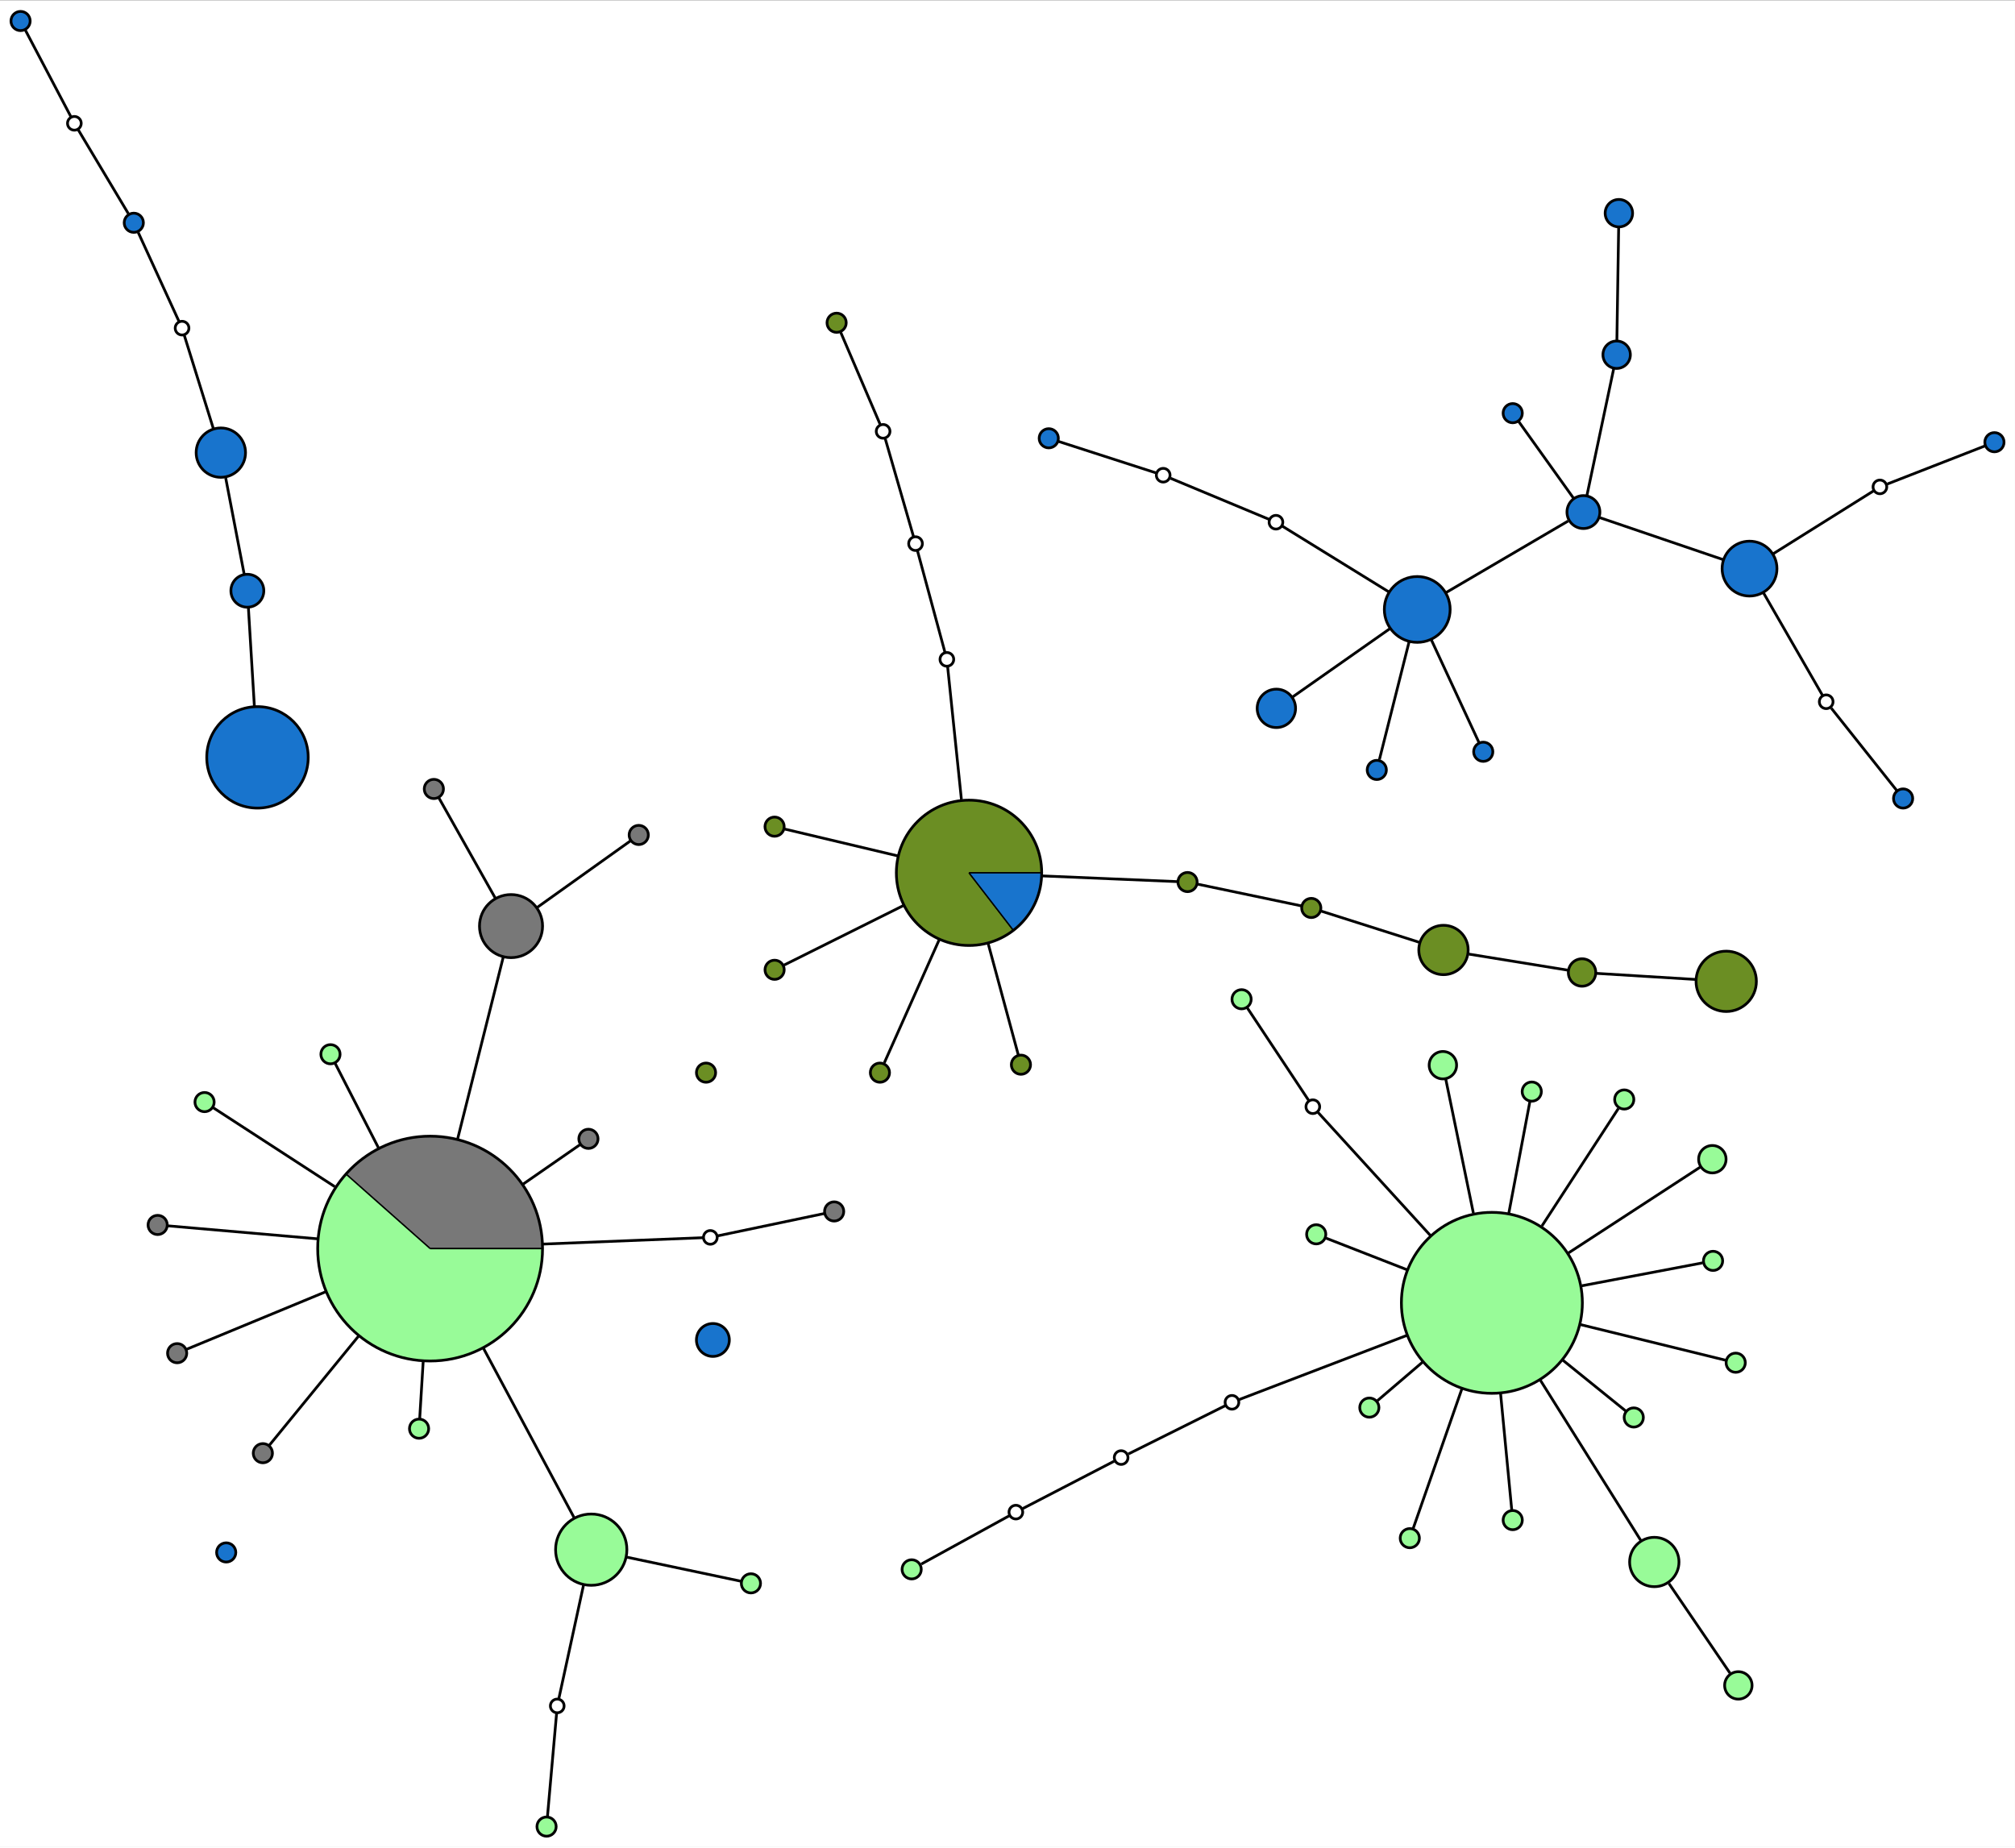 <?xml version="1.0" encoding="UTF-8" standalone="no"?>
<!DOCTYPE svg PUBLIC "-//W3C//DTD SVG 1.1//EN"
 "http://www.w3.org/Graphics/SVG/1.1/DTD/svg11.dtd">
<!-- Generated by graphviz version 2.36.0 (20140111.2315)
 -->
<!-- Title: %3 Pages: 1 -->
<svg width="735pt" height="674pt"
 viewBox="0.00 0.00 734.90 673.58" xmlns="http://www.w3.org/2000/svg" xmlns:xlink="http://www.w3.org/1999/xlink">
<rect x="0.00" y="0.00" width="734.90" height="673.58" fill="#333333" stroke="none"/>
<g id="graph0" class="graph" transform="scale(1 1) rotate(0) translate(4 669.581)">
<title>%3</title>
<polygon fill="white" stroke="none" points="-4,4 -4,-669.581 730.897,-669.581 730.897,4 -4,4"/>
<!-- 0 -->
<g id="node1" class="node"><title>0</title>
<path fill="#787878" stroke="black" stroke-width="0.5" d="M152.869,-214.328C152.869,-214.328 193.869,-214.328 193.869,-214.328 193.869,-215.361 193.83,-216.392 193.752,-217.422 193.674,-218.451 193.557,-219.477 193.402,-220.497 193.247,-221.518 193.053,-222.532 192.821,-223.538 192.589,-224.544 192.32,-225.541 192.012,-226.526 191.705,-227.512 191.361,-228.485 190.981,-229.445 190.6,-230.404 190.183,-231.349 189.732,-232.277 189.28,-233.205 188.793,-234.116 188.272,-235.007 187.752,-235.898 187.198,-236.77 186.611,-237.619 186.025,-238.469 185.407,-239.296 184.758,-240.098 184.109,-240.901 183.43,-241.679 182.723,-242.431 182.015,-243.183 181.28,-243.907 180.517,-244.603 179.755,-245.299 178.967,-245.966 178.154,-246.603 177.342,-247.24 176.506,-247.845 175.647,-248.419 174.789,-248.992 173.909,-249.533 173.01,-250.04 172.111,-250.547 171.193,-251.02 170.259,-251.458 169.324,-251.896 168.373,-252.298 167.408,-252.664 166.443,-253.03 165.464,-253.36 164.474,-253.652 163.484,-253.944 162.483,-254.199 161.474,-254.415 160.465,-254.632 159.448,-254.81 158.425,-254.95 157.402,-255.09 156.375,-255.191 155.344,-255.254 154.314,-255.316 153.282,-255.339 152.25,-255.324 151.218,-255.308 150.186,-255.254 149.158,-255.16 148.131,-255.067 147.106,-254.935 146.088,-254.764 145.07,-254.593 144.059,-254.384 143.057,-254.137 142.055,-253.89 141.062,-253.605 140.082,-253.283 139.101,-252.961 138.133,-252.602 137.179,-252.207 136.225,-251.812 135.287,-251.382 134.366,-250.916 133.445,-250.45 132.541,-249.949 131.658,-249.415 130.775,-248.881 129.912,-248.314 129.071,-247.715 128.231,-247.116 127.413,-246.485 126.62,-245.825 125.827,-245.164 125.06,-244.473 124.319,-243.754 123.578,-243.036 122.864,-242.289 122.18,-241.516 122.18,-241.516 152.869,-214.328 152.869,-214.328"/>
<path fill="palegreen" stroke="black" stroke-width="0.5" d="M152.869,-214.328C152.869,-214.328 122.18,-241.516 122.18,-241.516 121.085,-240.28 120.065,-238.979 119.127,-237.619 118.188,-236.26 117.333,-234.845 116.565,-233.382 115.798,-231.919 115.119,-230.412 114.533,-228.867 113.948,-227.323 113.456,-225.744 113.06,-224.14 112.665,-222.536 112.367,-220.91 112.168,-219.27 111.969,-217.631 111.869,-215.98 111.869,-214.328 111.869,-212.677 111.969,-211.026 112.168,-209.386 112.367,-207.747 112.665,-206.12 113.06,-204.516 113.456,-202.913 113.948,-201.334 114.533,-199.79 115.119,-198.245 115.798,-196.737 116.565,-195.275 117.333,-193.812 118.188,-192.397 119.127,-191.038 120.065,-189.678 121.085,-188.377 122.18,-187.14 123.275,-185.904 124.444,-184.735 125.681,-183.639 126.917,-182.544 128.219,-181.524 129.578,-180.586 130.938,-179.648 132.353,-178.792 133.815,-178.025 135.278,-177.257 136.786,-176.578 138.33,-175.993 139.875,-175.407 141.453,-174.915 143.057,-174.52 144.661,-174.124 146.287,-173.826 147.927,-173.627 149.567,-173.428 151.217,-173.328 152.869,-173.328 154.521,-173.328 156.171,-173.428 157.811,-173.627 159.451,-173.826 161.077,-174.124 162.681,-174.52 164.285,-174.915 165.863,-175.407 167.408,-175.993 168.952,-176.578 170.46,-177.257 171.923,-178.025 173.385,-178.792 174.8,-179.648 176.16,-180.586 177.519,-181.524 178.821,-182.544 180.057,-183.639 181.293,-184.735 182.463,-185.904 183.558,-187.14 184.653,-188.377 185.673,-189.678 186.611,-191.038 187.55,-192.397 188.405,-193.812 189.173,-195.275 189.94,-196.737 190.619,-198.245 191.205,-199.79 191.79,-201.334 192.282,-202.913 192.678,-204.516 193.073,-206.12 193.371,-207.747 193.57,-209.386 193.769,-211.026 193.869,-212.677 193.869,-214.328 193.869,-214.328 152.869,-214.328 152.869,-214.328"/>
<ellipse fill="none" stroke="black" cx="152.869" cy="-214.328" rx="41" ry="41"/>
</g>
<!-- 22 -->
<g id="node23" class="node"><title>22</title>
<ellipse fill="palegreen" stroke="black" cx="116.532" cy="-285.216" rx="3.5" ry="3.5"/>
</g>
<!-- 0&#45;&#45;22 -->
<g id="edge1" class="edge"><title>0&#45;&#45;22</title>
<path fill="none" stroke="black" d="M134.062,-251.018C127.55,-263.721 121.148,-276.21 118.207,-281.948"/>
</g>
<!-- 47 -->
<g id="node48" class="node"><title>47</title>
<ellipse fill="#787878" stroke="black" cx="53.5" cy="-222.95" rx="3.5" ry="3.5"/>
</g>
<!-- 0&#45;&#45;47 -->
<g id="edge2" class="edge"><title>0&#45;&#45;47</title>
<path fill="none" stroke="black" d="M111.878,-217.885C90.066,-219.777 65.946,-221.87 57.048,-222.642"/>
</g>
<!-- 1 -->
<g id="node2" class="node"><title>1</title>
<ellipse fill="palegreen" stroke="black" cx="540.11" cy="-194.537" rx="33" ry="33"/>
</g>
<!-- 18 -->
<g id="node19" class="node"><title>18</title>
<ellipse fill="palegreen" stroke="black" cx="522.242" cy="-281.218" rx="5" ry="5"/>
</g>
<!-- 1&#45;&#45;18 -->
<g id="edge3" class="edge"><title>1&#45;&#45;18</title>
<path fill="none" stroke="black" d="M533.355,-227.307C529.56,-245.717 525.207,-266.837 523.267,-276.246"/>
</g>
<!-- 30 -->
<g id="node31" class="node"><title>30</title>
<ellipse fill="palegreen" stroke="black" cx="476.042" cy="-219.534" rx="3.5" ry="3.5"/>
</g>
<!-- 1&#45;&#45;30 -->
<g id="edge4" class="edge"><title>1&#45;&#45;30</title>
<path fill="none" stroke="black" d="M509.202,-206.596C497.426,-211.19 485.447,-215.864 479.641,-218.129"/>
</g>
<!-- 43 -->
<g id="node44" class="node"><title>43</title>
<ellipse fill="palegreen" stroke="black" cx="629.037" cy="-172.703" rx="3.5" ry="3.5"/>
</g>
<!-- 1&#45;&#45;43 -->
<g id="edge5" class="edge"><title>1&#45;&#45;43</title>
<path fill="none" stroke="black" d="M572.215,-186.654C592.513,-181.67 616.543,-175.77 625.468,-173.579"/>
</g>
<!-- 45 -->
<g id="node46" class="node"><title>45</title>
<ellipse fill="palegreen" stroke="black" cx="495.42" cy="-156.327" rx="3.5" ry="3.5"/>
</g>
<!-- 1&#45;&#45;45 -->
<g id="edge6" class="edge"><title>1&#45;&#45;45</title>
<path fill="none" stroke="black" d="M514.892,-172.975C508.239,-167.288 501.932,-161.895 498.382,-158.86"/>
</g>
<!-- 48 -->
<g id="node49" class="node"><title>48</title>
<ellipse fill="palegreen" stroke="black" cx="547.712" cy="-115.29" rx="3.5" ry="3.5"/>
</g>
<!-- 1&#45;&#45;48 -->
<g id="edge7" class="edge"><title>1&#45;&#45;48</title>
<path fill="none" stroke="black" d="M543.29,-161.388C544.885,-144.762 546.629,-126.573 547.36,-118.96"/>
</g>
<!-- 50 -->
<g id="node51" class="node"><title>50</title>
<ellipse fill="palegreen" stroke="black" cx="510.175" cy="-108.704" rx="3.5" ry="3.5"/>
</g>
<!-- 1&#45;&#45;50 -->
<g id="edge8" class="edge"><title>1&#45;&#45;50</title>
<path fill="none" stroke="black" d="M529.133,-163.063C522.325,-143.542 514.328,-120.614 511.361,-112.105"/>
</g>
<!-- 53 -->
<g id="node54" class="node"><title>53</title>
<ellipse fill="palegreen" stroke="black" cx="620.778" cy="-209.846" rx="3.5" ry="3.5"/>
</g>
<!-- 1&#45;&#45;53 -->
<g id="edge9" class="edge"><title>1&#45;&#45;53</title>
<path fill="none" stroke="black" d="M572.921,-200.763C590.02,-204.008 608.989,-207.608 616.942,-209.117"/>
</g>
<!-- 55 -->
<g id="node56" class="node"><title>55</title>
<ellipse fill="palegreen" stroke="black" cx="588.386" cy="-268.712" rx="3.5" ry="3.5"/>
</g>
<!-- 1&#45;&#45;55 -->
<g id="edge10" class="edge"><title>1&#45;&#45;55</title>
<path fill="none" stroke="black" d="M558.361,-222.579C569.042,-238.989 581.36,-257.916 586.238,-265.411"/>
</g>
<!-- 57 -->
<g id="node58" class="node"><title>57</title>
<ellipse fill="palegreen" stroke="black" cx="554.657" cy="-271.591" rx="3.5" ry="3.5"/>
</g>
<!-- 1&#45;&#45;57 -->
<g id="edge11" class="edge"><title>1&#45;&#45;57</title>
<path fill="none" stroke="black" d="M546.28,-227.215C549.315,-243.294 552.613,-260.764 553.993,-268.071"/>
</g>
<!-- 60 -->
<g id="node61" class="node"><title>60</title>
<ellipse fill="palegreen" stroke="black" cx="591.856" cy="-152.726" rx="3.5" ry="3.5"/>
</g>
<!-- 1&#45;&#45;60 -->
<g id="edge12" class="edge"><title>1&#45;&#45;60</title>
<path fill="none" stroke="black" d="M565.983,-173.631C575.281,-166.119 584.579,-158.606 589.074,-154.974"/>
</g>
<!-- 2 -->
<g id="node3" class="node"><title>2</title>
<path fill="olivedrab" stroke="black" stroke-width="0.5" d="M349.418,-351.391C349.418,-351.391 375.918,-351.391 375.918,-351.391 375.918,-352.132 375.887,-352.873 375.825,-353.611 375.763,-354.35 375.67,-355.086 375.546,-355.816 375.422,-356.547 375.268,-357.272 375.083,-357.99 374.899,-358.708 374.684,-359.418 374.44,-360.118 374.196,-360.818 373.923,-361.507 373.621,-362.184 373.319,-362.861 372.989,-363.525 372.631,-364.174 372.274,-364.823 371.889,-365.457 371.479,-366.074 371.068,-366.691 370.632,-367.291 370.171,-367.871 369.71,-368.451 369.225,-369.012 368.717,-369.552 368.209,-370.092 367.678,-370.61 367.127,-371.105 366.576,-371.601 366.004,-372.073 365.413,-372.52 364.822,-372.967 364.212,-373.39 363.586,-373.786 362.959,-374.182 362.317,-374.552 361.659,-374.894 361.002,-375.237 360.331,-375.551 359.647,-375.837 358.963,-376.123 358.268,-376.381 357.562,-376.608 356.857,-376.836 356.142,-377.034 355.421,-377.202 354.699,-377.37 353.97,-377.508 353.237,-377.614 352.503,-377.721 351.766,-377.797 351.026,-377.842 350.286,-377.887 349.545,-377.901 348.804,-377.884 348.063,-377.867 347.323,-377.818 346.586,-377.739 345.849,-377.66 345.115,-377.55 344.388,-377.409 343.66,-377.268 342.939,-377.097 342.225,-376.896 341.512,-376.695 340.807,-376.464 340.113,-376.203 339.419,-375.943 338.737,-375.654 338.067,-375.336 337.397,-375.019 336.741,-374.674 336.1,-374.301 335.459,-373.929 334.835,-373.529 334.227,-373.104 333.62,-372.68 333.031,-372.229 332.461,-371.755 331.892,-371.281 331.342,-370.783 330.814,-370.263 330.287,-369.742 329.781,-369.2 329.298,-368.637 328.816,-368.074 328.357,-367.492 327.924,-366.891 327.49,-366.289 327.082,-365.67 326.701,-365.035 326.319,-364.399 325.964,-363.748 325.637,-363.083 325.31,-362.418 325.011,-361.74 324.741,-361.049 324.471,-360.359 324.23,-359.658 324.019,-358.948 323.807,-358.237 323.626,-357.518 323.475,-356.793 323.324,-356.067 323.203,-355.335 323.113,-354.6 323.024,-353.864 322.965,-353.125 322.937,-352.384 322.909,-351.643 322.913,-350.902 322.947,-350.161 322.981,-349.421 323.047,-348.682 323.143,-347.948 323.239,-347.213 323.366,-346.482 323.524,-345.758 323.682,-345.034 323.869,-344.316 324.087,-343.608 324.305,-342.899 324.552,-342.2 324.828,-341.513 325.105,-340.825 325.41,-340.149 325.743,-339.487 326.076,-338.825 326.436,-338.177 326.823,-337.545 327.211,-336.913 327.624,-336.297 328.063,-335.7 328.502,-335.103 328.966,-334.524 329.453,-333.966 329.94,-333.407 330.451,-332.87 330.984,-332.354 331.516,-331.838 332.07,-331.345 332.644,-330.876 333.217,-330.407 333.811,-329.962 334.422,-329.543 335.033,-329.123 335.661,-328.73 336.305,-328.363 336.949,-327.996 337.608,-327.656 338.281,-327.345 338.954,-327.033 339.639,-326.75 340.335,-326.496 341.031,-326.242 341.738,-326.017 342.453,-325.823 343.168,-325.628 343.891,-325.463 344.62,-325.329 345.349,-325.195 346.083,-325.091 346.821,-325.018 347.559,-324.946 348.299,-324.904 349.04,-324.894 349.781,-324.883 350.522,-324.904 351.262,-324.955 352.001,-325.007 352.738,-325.089 353.47,-325.202 354.203,-325.316 354.93,-325.46 355.651,-325.634 356.371,-325.808 357.084,-326.013 357.787,-326.247 358.49,-326.481 359.183,-326.745 359.865,-327.037 360.546,-327.329 361.214,-327.649 361.869,-327.998 362.523,-328.346 363.162,-328.721 363.785,-329.123 364.408,-329.525 365.014,-329.953 365.601,-330.405 365.601,-330.405 349.418,-351.391 349.418,-351.391"/>
<path fill="#1874cd" stroke="black" stroke-width="0.5" d="M349.418,-351.391C349.418,-351.391 365.601,-330.405 365.601,-330.405 366.4,-331.022 367.163,-331.683 367.887,-332.387 368.611,-333.09 369.294,-333.835 369.933,-334.616 370.572,-335.397 371.166,-336.215 371.712,-337.064 372.257,-337.913 372.754,-338.793 373.199,-339.699 373.645,-340.604 374.038,-341.535 374.377,-342.486 374.716,-343.436 375.001,-344.406 375.23,-345.389 375.458,-346.372 375.631,-347.367 375.746,-348.37 375.861,-349.373 375.918,-350.381 375.918,-351.391 375.918,-351.391 349.418,-351.391 349.418,-351.391"/>
<ellipse fill="none" stroke="black" cx="349.418" cy="-351.391" rx="26.5" ry="26.5"/>
</g>
<!-- 37 -->
<g id="node38" class="node"><title>37</title>
<ellipse fill="olivedrab" stroke="black" cx="278.5" cy="-368.227" rx="3.5" ry="3.5"/>
</g>
<!-- 2&#45;&#45;37 -->
<g id="edge17" class="edge"><title>2&#45;&#45;37</title>
<path fill="none" stroke="black" d="M323.414,-357.564C307.917,-361.243 289.822,-365.539 282.191,-367.351"/>
</g>
<!-- 39 -->
<g id="node40" class="node"><title>39</title>
<ellipse fill="olivedrab" stroke="black" cx="368.352" cy="-281.402" rx="3.5" ry="3.5"/>
</g>
<!-- 2&#45;&#45;39 -->
<g id="edge18" class="edge"><title>2&#45;&#45;39</title>
<path fill="none" stroke="black" d="M356.361,-325.727C360.498,-310.434 365.33,-292.576 367.367,-285.045"/>
</g>
<!-- 49 -->
<g id="node50" class="node"><title>49</title>
<ellipse fill="olivedrab" stroke="black" cx="278.51" cy="-316.019" rx="3.5" ry="3.5"/>
</g>
<!-- 2&#45;&#45;49 -->
<g id="edge19" class="edge"><title>2&#45;&#45;49</title>
<path fill="none" stroke="black" d="M325.412,-339.415C309.341,-331.398 289.754,-321.628 281.954,-317.737"/>
</g>
<!-- 61 -->
<g id="node62" class="node"><title>61</title>
<ellipse fill="olivedrab" stroke="black" cx="316.925" cy="-278.5" rx="3.5" ry="3.5"/>
</g>
<!-- 2&#45;&#45;61 -->
<g id="edge20" class="edge"><title>2&#45;&#45;61</title>
<path fill="none" stroke="black" d="M338.599,-327.119C331.214,-310.554 322.139,-290.197 318.523,-282.084"/>
</g>
<!-- anon_2_24_0 -->
<g id="node63" class="node"><title>anon_2_24_0</title>
<ellipse fill="white" stroke="black" cx="341.336" cy="-429.246" rx="2.5" ry="2.5"/>
</g>
<!-- 2&#45;&#45;anon_2_24_0 -->
<g id="edge13" class="edge"><title>2&#45;&#45;anon_2_24_0</title>
<path fill="none" stroke="black" d="M346.637,-378.184C344.737,-396.482 342.425,-418.754 341.625,-426.463"/>
</g>
<!-- 3 -->
<g id="node4" class="node"><title>3</title>
<ellipse fill="#1874cd" stroke="black" cx="89.907" cy="-393.5" rx="18.5" ry="18.5"/>
</g>
<!-- 14 -->
<g id="node15" class="node"><title>14</title>
<ellipse fill="#1874cd" stroke="black" cx="86.215" cy="-454.273" rx="6" ry="6"/>
</g>
<!-- 3&#45;&#45;14 -->
<g id="edge21" class="edge"><title>3&#45;&#45;14</title>
<path fill="none" stroke="black" d="M88.779,-412.064C88.033,-424.351 87.101,-439.694 86.591,-448.083"/>
</g>
<!-- 4 -->
<g id="node5" class="node"><title>4</title>
<ellipse fill="palegreen" stroke="black" cx="211.631" cy="-104.512" rx="13" ry="13"/>
</g>
<!-- 4&#45;&#45;0 -->
<g id="edge22" class="edge"><title>4&#45;&#45;0</title>
<path fill="none" stroke="black" d="M205.342,-116.264C197.526,-130.872 183.819,-156.488 172.374,-177.876"/>
</g>
<!-- anon_4_33_0 -->
<g id="node66" class="node"><title>anon_4_33_0</title>
<ellipse fill="white" stroke="black" cx="199.236" cy="-47.517" rx="2.5" ry="2.5"/>
</g>
<!-- 4&#45;&#45;anon_4_33_0 -->
<g id="edge23" class="edge"><title>4&#45;&#45;anon_4_33_0</title>
<path fill="none" stroke="black" d="M208.818,-91.579C205.847,-77.916 201.378,-57.367 199.807,-50.142"/>
</g>
<!-- 5 -->
<g id="node6" class="node"><title>5</title>
<ellipse fill="#1874cd" stroke="black" cx="512.889" cy="-447.452" rx="12" ry="12"/>
</g>
<!-- 12 -->
<g id="node13" class="node"><title>12</title>
<ellipse fill="#1874cd" stroke="black" cx="461.512" cy="-411.379" rx="7" ry="7"/>
</g>
<!-- 5&#45;&#45;12 -->
<g id="edge25" class="edge"><title>5&#45;&#45;12</title>
<path fill="none" stroke="black" d="M502.983,-440.497C492.369,-433.044 475.886,-421.472 467.244,-415.404"/>
</g>
<!-- 28 -->
<g id="node29" class="node"><title>28</title>
<ellipse fill="#1874cd" stroke="black" cx="536.963" cy="-395.541" rx="3.5" ry="3.5"/>
</g>
<!-- 5&#45;&#45;28 -->
<g id="edge26" class="edge"><title>5&#45;&#45;28</title>
<path fill="none" stroke="black" d="M517.995,-436.443C523.515,-424.538 531.987,-406.27 535.43,-398.847"/>
</g>
<!-- 44 -->
<g id="node45" class="node"><title>44</title>
<ellipse fill="#1874cd" stroke="black" cx="498.137" cy="-388.915" rx="3.5" ry="3.5"/>
</g>
<!-- 5&#45;&#45;44 -->
<g id="edge27" class="edge"><title>5&#45;&#45;44</title>
<path fill="none" stroke="black" d="M509.904,-435.606C506.536,-422.243 501.248,-401.262 499.096,-392.722"/>
</g>
<!-- 6 -->
<g id="node7" class="node"><title>6</title>
<ellipse fill="#787878" stroke="black" cx="182.38" cy="-331.953" rx="11.5" ry="11.5"/>
</g>
<!-- 6&#45;&#45;0 -->
<g id="edge28" class="edge"><title>6&#45;&#45;0</title>
<path fill="none" stroke="black" d="M179.551,-320.674C175.742,-305.494 168.767,-277.694 162.904,-254.325"/>
</g>
<!-- 7 -->
<g id="node8" class="node"><title>7</title>
<ellipse fill="olivedrab" stroke="black" cx="625.575" cy="-311.808" rx="11" ry="11"/>
</g>
<!-- 8 -->
<g id="node9" class="node"><title>8</title>
<ellipse fill="#1874cd" stroke="black" cx="634.081" cy="-462.347" rx="10" ry="10"/>
</g>
<!-- anon_8_36_0 -->
<g id="node67" class="node"><title>anon_8_36_0</title>
<ellipse fill="white" stroke="black" cx="662.037" cy="-413.784" rx="2.5" ry="2.5"/>
</g>
<!-- 8&#45;&#45;anon_8_36_0 -->
<g id="edge29" class="edge"><title>8&#45;&#45;anon_8_36_0</title>
<path fill="none" stroke="black" d="M639.209,-453.44C645.766,-442.049 656.738,-422.989 660.622,-416.242"/>
</g>
<!-- 9 -->
<g id="node10" class="node"><title>9</title>
<ellipse fill="palegreen" stroke="black" cx="599.349" cy="-100.012" rx="9" ry="9"/>
</g>
<!-- 9&#45;&#45;1 -->
<g id="edge31" class="edge"><title>9&#45;&#45;1</title>
<path fill="none" stroke="black" d="M594.502,-107.747C586.543,-120.446 570.328,-146.319 557.663,-166.528"/>
</g>
<!-- 17 -->
<g id="node18" class="node"><title>17</title>
<ellipse fill="palegreen" stroke="black" cx="630" cy="-55" rx="5" ry="5"/>
</g>
<!-- 9&#45;&#45;17 -->
<g id="edge32" class="edge"><title>9&#45;&#45;17</title>
<path fill="none" stroke="black" d="M604.688,-92.171C611.137,-82.701 621.765,-67.093 626.956,-59.47"/>
</g>
<!-- 10 -->
<g id="node11" class="node"><title>10</title>
<ellipse fill="olivedrab" stroke="black" cx="522.46" cy="-323.243" rx="9" ry="9"/>
</g>
<!-- 21 -->
<g id="node22" class="node"><title>21</title>
<ellipse fill="olivedrab" stroke="black" cx="572.994" cy="-315.035" rx="5" ry="5"/>
</g>
<!-- 10&#45;&#45;21 -->
<g id="edge33" class="edge"><title>10&#45;&#45;21</title>
<path fill="none" stroke="black" d="M531.729,-321.737C542.328,-320.016 559.309,-317.258 567.803,-315.878"/>
</g>
<!-- 11 -->
<g id="node12" class="node"><title>11</title>
<ellipse fill="#1874cd" stroke="black" cx="76.543" cy="-504.647" rx="9" ry="9"/>
</g>
<!-- 11&#45;&#45;14 -->
<g id="edge34" class="edge"><title>11&#45;&#45;14</title>
<path fill="none" stroke="black" d="M78.317,-495.408C80.281,-485.183 83.388,-469 85.059,-460.293"/>
</g>
<!-- 13 -->
<g id="node14" class="node"><title>13</title>
<ellipse fill="#1874cd" stroke="black" cx="256" cy="-181" rx="6" ry="6"/>
</g>
<!-- 15 -->
<g id="node16" class="node"><title>15</title>
<ellipse fill="#1874cd" stroke="black" cx="573.498" cy="-482.973" rx="6" ry="6"/>
</g>
<!-- 15&#45;&#45;5 -->
<g id="edge35" class="edge"><title>15&#45;&#45;5</title>
<path fill="none" stroke="black" d="M567.905,-479.695C557.824,-473.786 536.454,-461.262 523.516,-453.68"/>
</g>
<!-- 15&#45;&#45;8 -->
<g id="edge36" class="edge"><title>15&#45;&#45;8</title>
<path fill="none" stroke="black" d="M579.528,-480.92C590.064,-477.333 611.898,-469.899 624.515,-465.604"/>
</g>
<!-- 19 -->
<g id="node20" class="node"><title>19</title>
<ellipse fill="#1874cd" stroke="black" cx="585.617" cy="-540.358" rx="5" ry="5"/>
</g>
<!-- 15&#45;&#45;19 -->
<g id="edge37" class="edge"><title>15&#45;&#45;19</title>
<path fill="none" stroke="black" d="M574.795,-489.114C577.213,-500.564 582.365,-524.957 584.575,-535.422"/>
</g>
<!-- 25 -->
<g id="node26" class="node"><title>25</title>
<ellipse fill="#1874cd" stroke="black" cx="547.71" cy="-519.043" rx="3.5" ry="3.5"/>
</g>
<!-- 15&#45;&#45;25 -->
<g id="edge38" class="edge"><title>15&#45;&#45;25</title>
<path fill="none" stroke="black" d="M569.912,-487.988C564.487,-495.576 554.354,-509.749 549.903,-515.976"/>
</g>
<!-- 16 -->
<g id="node17" class="node"><title>16</title>
<ellipse fill="#1874cd" stroke="black" cx="586.429" cy="-591.993" rx="5" ry="5"/>
</g>
<!-- 19&#45;&#45;16 -->
<g id="edge39" class="edge"><title>19&#45;&#45;16</title>
<path fill="none" stroke="black" d="M585.698,-545.498C585.854,-555.395 586.193,-576.993 586.349,-586.874"/>
</g>
<!-- 20 -->
<g id="node21" class="node"><title>20</title>
<ellipse fill="palegreen" stroke="black" cx="620.52" cy="-246.926" rx="5" ry="5"/>
</g>
<!-- 20&#45;&#45;1 -->
<g id="edge40" class="edge"><title>20&#45;&#45;1</title>
<path fill="none" stroke="black" d="M616.197,-244.109C607.194,-238.243 585.787,-224.296 567.966,-212.685"/>
</g>
<!-- 21&#45;&#45;7 -->
<g id="edge41" class="edge"><title>21&#45;&#45;7</title>
<path fill="none" stroke="black" d="M578.228,-314.714C586.644,-314.198 603.369,-313.171 614.517,-312.487"/>
</g>
<!-- 23 -->
<g id="node24" class="node"><title>23</title>
<ellipse fill="olivedrab" stroke="black" cx="429.111" cy="-348.02" rx="3.5" ry="3.5"/>
</g>
<!-- 23&#45;&#45;2 -->
<g id="edge42" class="edge"><title>23&#45;&#45;2</title>
<path fill="none" stroke="black" d="M425.268,-348.183C416.5,-348.553 394.381,-349.489 376.277,-350.255"/>
</g>
<!-- 24 -->
<g id="node25" class="node"><title>24</title>
<ellipse fill="olivedrab" stroke="black" cx="301.127" cy="-552.023" rx="3.5" ry="3.5"/>
</g>
<!-- 26 -->
<g id="node27" class="node"><title>26</title>
<ellipse fill="#787878" stroke="black" cx="210.609" cy="-254.364" rx="3.5" ry="3.5"/>
</g>
<!-- 26&#45;&#45;0 -->
<g id="edge43" class="edge"><title>26&#45;&#45;0</title>
<path fill="none" stroke="black" d="M207.505,-252.212C203.288,-249.288 195.284,-243.738 186.676,-237.769"/>
</g>
<!-- 27 -->
<g id="node28" class="node"><title>27</title>
<ellipse fill="palegreen" stroke="black" cx="70.605" cy="-267.761" rx="3.5" ry="3.5"/>
</g>
<!-- 27&#45;&#45;0 -->
<g id="edge44" class="edge"><title>27&#45;&#45;0</title>
<path fill="none" stroke="black" d="M73.729,-265.731C81.125,-260.928 100.412,-248.4 118.093,-236.916"/>
</g>
<!-- 29 -->
<g id="node30" class="node"><title>29</title>
<ellipse fill="#1874cd" stroke="black" cx="3.5" cy="-662.081" rx="3.5" ry="3.5"/>
</g>
<!-- 31 -->
<g id="node32" class="node"><title>31</title>
<ellipse fill="#787878" stroke="black" cx="60.609" cy="-176.176" rx="3.5" ry="3.5"/>
</g>
<!-- 31&#45;&#45;0 -->
<g id="edge45" class="edge"><title>31&#45;&#45;0</title>
<path fill="none" stroke="black" d="M64.114,-177.625C72.54,-181.109 94.728,-190.285 114.811,-198.59"/>
</g>
<!-- 32 -->
<g id="node33" class="node"><title>32</title>
<ellipse fill="palegreen" stroke="black" cx="269.876" cy="-92.229" rx="3.5" ry="3.5"/>
</g>
<!-- 32&#45;&#45;4 -->
<g id="edge46" class="edge"><title>32&#45;&#45;4</title>
<path fill="none" stroke="black" d="M266.407,-92.96C258.374,-94.654 238.153,-98.919 224.657,-101.765"/>
</g>
<!-- 33 -->
<g id="node34" class="node"><title>33</title>
<ellipse fill="palegreen" stroke="black" cx="195.34" cy="-3.5" rx="3.5" ry="3.5"/>
</g>
<!-- 34 -->
<g id="node35" class="node"><title>34</title>
<ellipse fill="palegreen" stroke="black" cx="148.842" cy="-148.638" rx="3.5" ry="3.5"/>
</g>
<!-- 34&#45;&#45;0 -->
<g id="edge47" class="edge"><title>34&#45;&#45;0</title>
<path fill="none" stroke="black" d="M149.059,-152.17C149.327,-156.54 149.814,-164.488 150.352,-173.274"/>
</g>
<!-- 35 -->
<g id="node36" class="node"><title>35</title>
<ellipse fill="palegreen" stroke="black" cx="328.5" cy="-97.333" rx="3.5" ry="3.5"/>
</g>
<!-- anon_35_1_0 -->
<g id="node68" class="node"><title>anon_35_1_0</title>
<ellipse fill="white" stroke="black" cx="366.501" cy="-118.204" rx="2.5" ry="2.5"/>
</g>
<!-- 35&#45;&#45;anon_35_1_0 -->
<g id="edge48" class="edge"><title>35&#45;&#45;anon_35_1_0</title>
<path fill="none" stroke="black" d="M332.007,-99.259C339.65,-103.457 357.645,-113.34 364.124,-116.898"/>
</g>
<!-- 36 -->
<g id="node37" class="node"><title>36</title>
<ellipse fill="#1874cd" stroke="black" cx="690.091" cy="-378.5" rx="3.5" ry="3.5"/>
</g>
<!-- 38 -->
<g id="node39" class="node"><title>38</title>
<ellipse fill="#1874cd" stroke="black" cx="44.797" cy="-588.494" rx="3.5" ry="3.5"/>
</g>
<!-- anon_38_11_0 -->
<g id="node71" class="node"><title>anon_38_11_0</title>
<ellipse fill="white" stroke="black" cx="62.4" cy="-550.057" rx="2.5" ry="2.5"/>
</g>
<!-- 38&#45;&#45;anon_38_11_0 -->
<g id="edge52" class="edge"><title>38&#45;&#45;anon_38_11_0</title>
<path fill="none" stroke="black" d="M46.421,-584.947C49.962,-577.215 58.298,-559.015 61.299,-552.461"/>
</g>
<!-- anon_38_29_0 -->
<g id="node72" class="node"><title>anon_38_29_0</title>
<ellipse fill="white" stroke="black" cx="23.123" cy="-624.765" rx="2.5" ry="2.5"/>
</g>
<!-- 38&#45;&#45;anon_38_29_0 -->
<g id="edge54" class="edge"><title>38&#45;&#45;anon_38_29_0</title>
<path fill="none" stroke="black" d="M42.797,-591.841C38.437,-599.137 28.174,-616.312 24.479,-622.496"/>
</g>
<!-- 40 -->
<g id="node41" class="node"><title>40</title>
<ellipse fill="#1874cd" stroke="black" cx="723.397" cy="-508.447" rx="3.5" ry="3.5"/>
</g>
<!-- anon_40_8_0 -->
<g id="node73" class="node"><title>anon_40_8_0</title>
<ellipse fill="white" stroke="black" cx="681.628" cy="-492.149" rx="2.5" ry="2.5"/>
</g>
<!-- 40&#45;&#45;anon_40_8_0 -->
<g id="edge56" class="edge"><title>40&#45;&#45;anon_40_8_0</title>
<path fill="none" stroke="black" d="M720.119,-507.168C712.119,-504.046 691.709,-496.082 684.336,-493.205"/>
</g>
<!-- 41 -->
<g id="node42" class="node"><title>41</title>
<ellipse fill="olivedrab" stroke="black" cx="253.5" cy="-278.5" rx="3.5" ry="3.5"/>
</g>
<!-- 42 -->
<g id="node43" class="node"><title>42</title>
<ellipse fill="#787878" stroke="black" cx="91.869" cy="-139.701" rx="3.5" ry="3.5"/>
</g>
<!-- 42&#45;&#45;0 -->
<g id="edge58" class="edge"><title>42&#45;&#45;0</title>
<path fill="none" stroke="black" d="M94.186,-142.536C99.626,-149.192 113.745,-166.464 126.77,-182.399"/>
</g>
<!-- 46 -->
<g id="node47" class="node"><title>46</title>
<ellipse fill="#1874cd" stroke="black" cx="78.5" cy="-103.5" rx="3.5" ry="3.5"/>
</g>
<!-- 51 -->
<g id="node52" class="node"><title>51</title>
<ellipse fill="#1874cd" stroke="black" cx="378.5" cy="-509.884" rx="3.5" ry="3.5"/>
</g>
<!-- anon_51_5_0 -->
<g id="node74" class="node"><title>anon_51_5_0</title>
<ellipse fill="white" stroke="black" cx="420.236" cy="-496.413" rx="2.5" ry="2.5"/>
</g>
<!-- 51&#45;&#45;anon_51_5_0 -->
<g id="edge59" class="edge"><title>51&#45;&#45;anon_51_5_0</title>
<path fill="none" stroke="black" d="M382.058,-508.736C390.259,-506.089 410.336,-499.609 417.577,-497.271"/>
</g>
<!-- 52 -->
<g id="node53" class="node"><title>52</title>
<ellipse fill="palegreen" stroke="black" cx="448.823" cy="-305.27" rx="3.5" ry="3.5"/>
</g>
<!-- anon_52_1_0 -->
<g id="node76" class="node"><title>anon_52_1_0</title>
<ellipse fill="white" stroke="black" cx="474.808" cy="-266.082" rx="2.5" ry="2.5"/>
</g>
<!-- 52&#45;&#45;anon_52_1_0 -->
<g id="edge62" class="edge"><title>52&#45;&#45;anon_52_1_0</title>
<path fill="none" stroke="black" d="M450.862,-302.195C455.935,-294.545 469.028,-274.799 473.378,-268.237"/>
</g>
<!-- 54 -->
<g id="node55" class="node"><title>54</title>
<ellipse fill="#787878" stroke="black" cx="300.229" cy="-227.873" rx="3.5" ry="3.5"/>
</g>
<!-- anon_54_0_0 -->
<g id="node77" class="node"><title>anon_54_0_0</title>
<ellipse fill="white" stroke="black" cx="255.07" cy="-218.412" rx="2.5" ry="2.5"/>
</g>
<!-- 54&#45;&#45;anon_54_0_0 -->
<g id="edge64" class="edge"><title>54&#45;&#45;anon_54_0_0</title>
<path fill="none" stroke="black" d="M296.685,-227.131C287.869,-225.284 265.115,-220.517 257.554,-218.933"/>
</g>
<!-- 56 -->
<g id="node57" class="node"><title>56</title>
<ellipse fill="#787878" stroke="black" cx="228.957" cy="-365.198" rx="3.5" ry="3.5"/>
</g>
<!-- 56&#45;&#45;6 -->
<g id="edge66" class="edge"><title>56&#45;&#45;6</title>
<path fill="none" stroke="black" d="M225.901,-363.016C219.101,-358.163 202.483,-346.301 191.862,-338.72"/>
</g>
<!-- 58 -->
<g id="node59" class="node"><title>58</title>
<ellipse fill="olivedrab" stroke="black" cx="474.244" cy="-338.57" rx="3.5" ry="3.5"/>
</g>
<!-- 58&#45;&#45;10 -->
<g id="edge67" class="edge"><title>58&#45;&#45;10</title>
<path fill="none" stroke="black" d="M477.711,-337.467C485.139,-335.106 502.786,-329.496 513.567,-326.069"/>
</g>
<!-- 58&#45;&#45;23 -->
<g id="edge68" class="edge"><title>58&#45;&#45;23</title>
<path fill="none" stroke="black" d="M470.702,-339.311C462.307,-341.069 441.265,-345.475 432.762,-347.256"/>
</g>
<!-- 59 -->
<g id="node60" class="node"><title>59</title>
<ellipse fill="#787878" stroke="black" cx="154.236" cy="-381.978" rx="3.5" ry="3.5"/>
</g>
<!-- 59&#45;&#45;6 -->
<g id="edge69" class="edge"><title>59&#45;&#45;6</title>
<path fill="none" stroke="black" d="M156.082,-378.696C160.191,-371.392 170.233,-353.544 176.651,-342.136"/>
</g>
<!-- anon_2_24_1 -->
<g id="node64" class="node"><title>anon_2_24_1</title>
<ellipse fill="white" stroke="black" cx="329.908" cy="-471.463" rx="2.5" ry="2.5"/>
</g>
<!-- anon_2_24_0&#45;&#45;anon_2_24_1 -->
<g id="edge14" class="edge"><title>anon_2_24_0&#45;&#45;anon_2_24_1</title>
<path fill="none" stroke="black" d="M340.656,-431.76C338.618,-439.287 332.585,-461.575 330.571,-469.015"/>
</g>
<!-- anon_2_24_2 -->
<g id="node65" class="node"><title>anon_2_24_2</title>
<ellipse fill="white" stroke="black" cx="318.084" cy="-512.411" rx="2.5" ry="2.5"/>
</g>
<!-- anon_2_24_1&#45;&#45;anon_2_24_2 -->
<g id="edge15" class="edge"><title>anon_2_24_1&#45;&#45;anon_2_24_2</title>
<path fill="none" stroke="black" d="M329.133,-474.15C326.995,-481.552 321.037,-502.184 318.878,-509.661"/>
</g>
<!-- anon_2_24_2&#45;&#45;24 -->
<g id="edge16" class="edge"><title>anon_2_24_2&#45;&#45;24</title>
<path fill="none" stroke="black" d="M316.971,-515.01C314.024,-521.895 306.011,-540.613 302.647,-548.473"/>
</g>
<!-- anon_4_33_0&#45;&#45;33 -->
<g id="edge24" class="edge"><title>anon_4_33_0&#45;&#45;33</title>
<path fill="none" stroke="black" d="M199.004,-44.895C198.335,-37.344 196.406,-15.541 195.649,-6.995"/>
</g>
<!-- anon_8_36_0&#45;&#45;36 -->
<g id="edge30" class="edge"><title>anon_8_36_0&#45;&#45;36</title>
<path fill="none" stroke="black" d="M663.877,-411.469C668.851,-405.214 682.544,-387.992 687.902,-381.254"/>
</g>
<!-- anon_35_1_1 -->
<g id="node69" class="node"><title>anon_35_1_1</title>
<ellipse fill="white" stroke="black" cx="404.894" cy="-138.103" rx="2.5" ry="2.5"/>
</g>
<!-- anon_35_1_0&#45;&#45;anon_35_1_1 -->
<g id="edge49" class="edge"><title>anon_35_1_0&#45;&#45;anon_35_1_1</title>
<path fill="none" stroke="black" d="M369.02,-119.51C375.96,-123.106 395.305,-133.133 402.316,-136.766"/>
</g>
<!-- anon_35_1_2 -->
<g id="node70" class="node"><title>anon_35_1_2</title>
<ellipse fill="white" stroke="black" cx="445.318" cy="-158.257" rx="2.5" ry="2.5"/>
</g>
<!-- anon_35_1_1&#45;&#45;anon_35_1_2 -->
<g id="edge50" class="edge"><title>anon_35_1_1&#45;&#45;anon_35_1_2</title>
<path fill="none" stroke="black" d="M407.547,-139.425C414.994,-143.138 436.01,-153.616 443.014,-157.108"/>
</g>
<!-- anon_35_1_2&#45;&#45;1 -->
<g id="edge51" class="edge"><title>anon_35_1_2&#45;&#45;1</title>
<path fill="none" stroke="black" d="M447.661,-159.154C456.1,-162.384 485.68,-173.705 509.137,-182.682"/>
</g>
<!-- anon_38_11_0&#45;&#45;11 -->
<g id="edge53" class="edge"><title>anon_38_11_0&#45;&#45;11</title>
<path fill="none" stroke="black" d="M63.161,-547.616C65.134,-541.278 70.497,-524.06 73.804,-513.443"/>
</g>
<!-- anon_38_29_0&#45;&#45;29 -->
<g id="edge55" class="edge"><title>anon_38_29_0&#45;&#45;29</title>
<path fill="none" stroke="black" d="M21.835,-627.214C18.425,-633.699 9.152,-651.333 5.259,-658.737"/>
</g>
<!-- anon_40_8_0&#45;&#45;8 -->
<g id="edge57" class="edge"><title>anon_40_8_0&#45;&#45;8</title>
<path fill="none" stroke="black" d="M679.334,-490.711C672.805,-486.619 653.864,-474.747 642.664,-467.727"/>
</g>
<!-- anon_51_5_1 -->
<g id="node75" class="node"><title>anon_51_5_1</title>
<ellipse fill="white" stroke="black" cx="461.361" cy="-479.268" rx="2.5" ry="2.5"/>
</g>
<!-- anon_51_5_0&#45;&#45;anon_51_5_1 -->
<g id="edge60" class="edge"><title>anon_51_5_0&#45;&#45;anon_51_5_1</title>
<path fill="none" stroke="black" d="M422.934,-495.288C430.511,-492.13 451.892,-483.216 459.018,-480.245"/>
</g>
<!-- anon_51_5_1&#45;&#45;5 -->
<g id="edge61" class="edge"><title>anon_51_5_1&#45;&#45;5</title>
<path fill="none" stroke="black" d="M463.575,-477.901C470.202,-473.809 490.185,-461.47 502.586,-453.814"/>
</g>
<!-- anon_52_1_0&#45;&#45;1 -->
<g id="edge63" class="edge"><title>anon_52_1_0&#45;&#45;1</title>
<path fill="none" stroke="black" d="M476.692,-264.018C482.714,-257.419 502.028,-236.26 517.774,-219.008"/>
</g>
<!-- anon_54_0_0&#45;&#45;0 -->
<g id="edge65" class="edge"><title>anon_54_0_0&#45;&#45;0</title>
<path fill="none" stroke="black" d="M252.544,-218.311C244.336,-217.984 217.583,-216.914 193.858,-215.966"/>
</g>
</g>
</svg>
